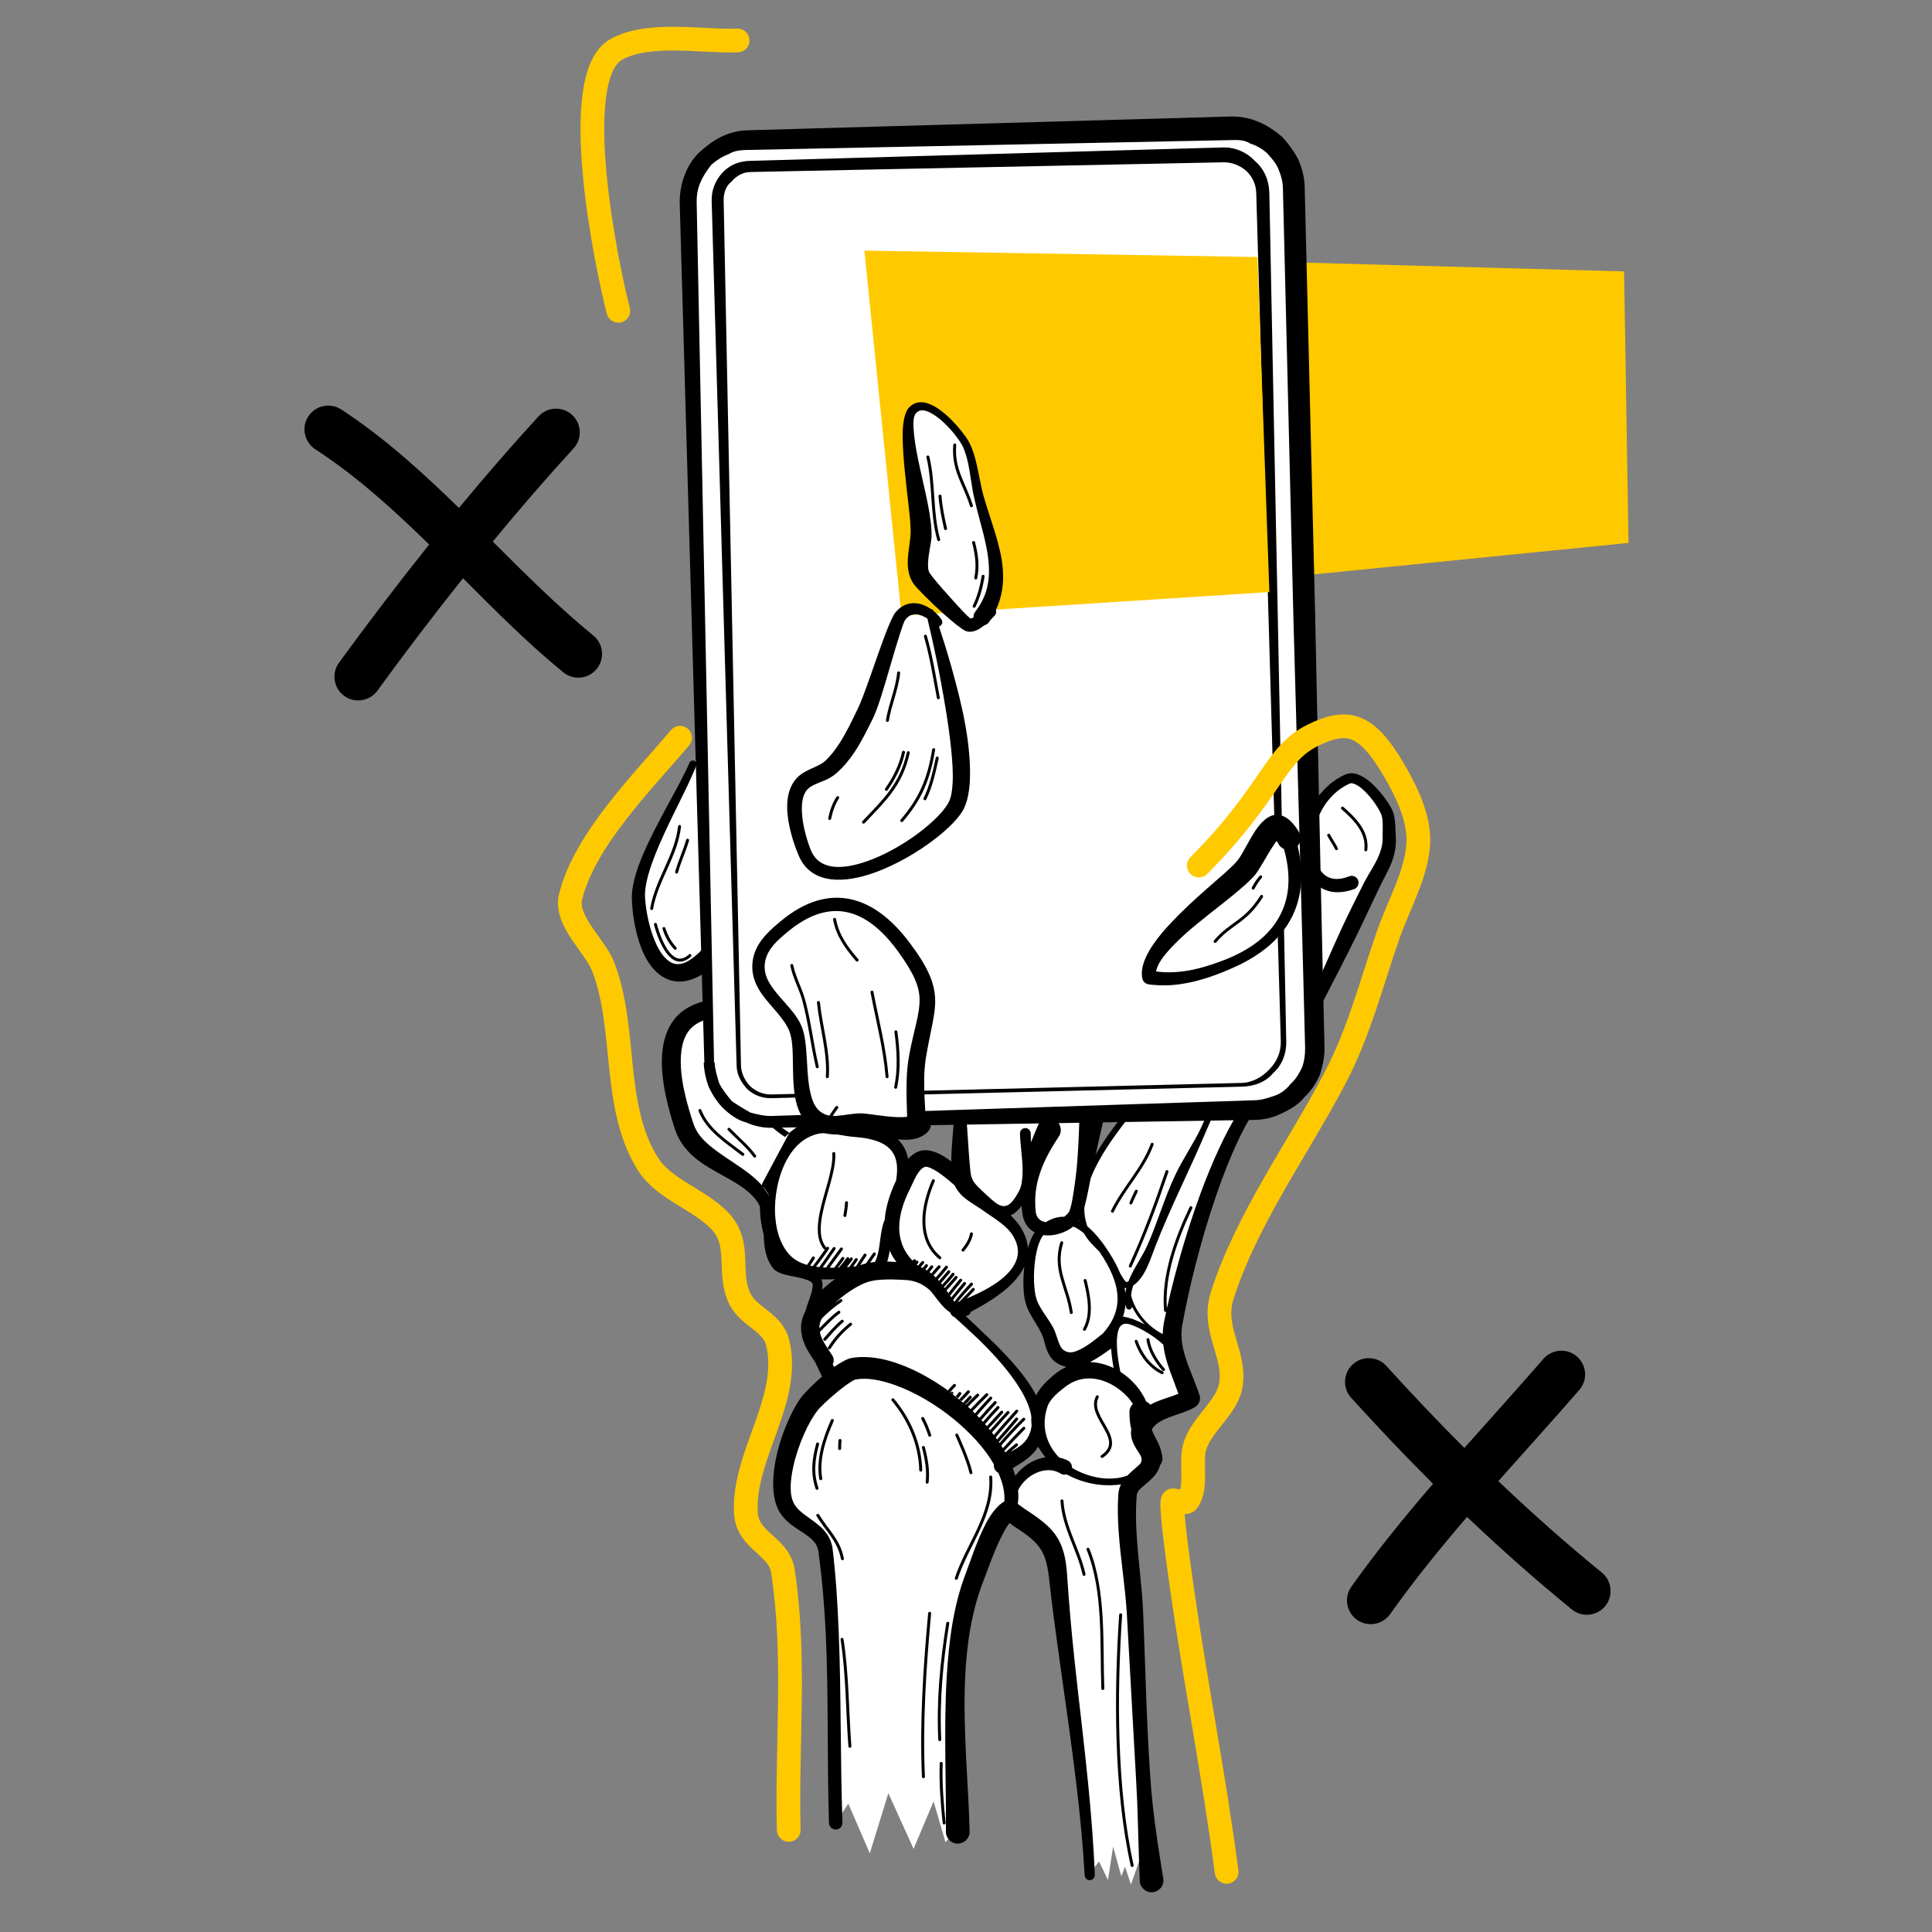<?xml version="1.0" encoding="UTF-8"?>
<svg width="1250px" height="1250px" viewBox="0 0 1250 1250" version="1.1" xmlns="http://www.w3.org/2000/svg" xmlns:xlink="http://www.w3.org/1999/xlink">
    <rect x="0" y="0" width="1250" height="1250" fill="#808080" stroke="none"/>
    <title>illu/ui</title>
    <g id="illu/ui" stroke="none" stroke-width="1" fill="none" fill-rule="evenodd">
        <g id="Group-43" transform="translate(197, 25)">
            <path d="M257.76,457.92 L261.6,584.64 L261.6,668.16 L273.6,688.8 L293.76,699.36 L315.36,700.8 L327.84,705.12 L370.56,705.12 L386.4,722.88 L392.64,732 L403.2,725.76 L425.28,739.2 L425.28,697.92 L511.68,696.96 L508.8,712.32 L511.68,725.76 L530.88,696.96 L610.56,692.64 L590.88,732 L569.76,808.32 L561.6,836.16 L565.44,862.08 L569.76,882.24 L550.56,888.96 L543.36,893.28 L550.56,915.84 L544.8,925.92 L530.88,942.72 L536.64,1020.48 L543.36,1112.16 L543.36,1169.76 L534.72,1194.24 L530.88,1182.72 L528.48,1188.96 L523.2,1169.76 L519.84,1191.36 L514.08,1179.36 L508.8,1186.08 L493.44,1062.72 L483.84,983.04 L470.4,965.28 L456.96,948.96 L444.96,970.08 L426.24,1019.04 L420.96,1065.12 L421.92,1158.72 L414.72,1166.88 L407.04,1140.48 L394.08,1171.2 L377.76,1135.2 L365.76,1174.08 L351.84,1141.92 L344.64,1152.96 L337.44,975.36 L307.68,942.72 L318.24,900.48 L342.24,866.88 L325.44,828.96 L333.12,817.44 L350.4,798.72 L328.32,798.72 L304.32,789.6 L300,757.44 L273.6,732 L246.24,705.12 L238.08,644.16 L259.2,631.2 L257.76,596.16 C253.92,600.96 248,604.48 240,606.72 C232,608.96 225.28,600.32 219.84,580.8 L219.84,580.8 L217.44,540 L236.16,502.08 L257.76,457.92 Z M475.68,906.72 L464.64,915.84 L453.12,922.56 L458.4,935.04 L467.52,927.36 L485.28,920.16 L475.68,906.72 Z M467.04,749.28 L460.32,754.08 L454.08,763.68 L464.64,776.16 L464.64,791.52 L446.4,809.76 L423.36,823.68 L434.88,836.16 L461.76,866.88 L474.24,883.68 L485.28,873.12 L497.28,857.76 L489.12,853.92 L481.92,840.96 L470.4,816.48 L468.96,787.68 L476.64,773.76 L470.4,765.12 L467.04,749.28 Z M679.2,478.56 L682.08,482.88 L695.52,492 L701.76,518.88 L679.2,573.6 L650.88,623.52 L653.76,495.36 L665.28,484.32 L679.2,478.56 Z" id="Combined-Shape" fill="#FFFFFF"></path>
            <path d="M321.231,794.903 C321.327,794.749 321.414,794.596 321.51,794.442" id="Fill-1" fill="#FFC900"></path>
            <path d="M294.688,755.696 C294.372,754.956 293.997,754.227 293.575,753.526 C288.765,745.779 280.5,741.065 272.109,736.361 C265.984,732.924 259.696,729.632 254.32,725.465 C247.706,720.339 242.493,713.964 239.671,705.612 C235.59,693.075 230.147,673.654 231.385,657.113 C232.374,643.808 237.52,632.316 249.463,626.201 C253.092,624.339 257.143,622.803 261.213,622.419 C264.391,622.121 267.578,622.457 270.66,623.744 C273.636,624.953 275.066,628.352 273.856,631.328 C272.637,634.304 269.239,635.734 266.272,634.515 C264.631,633.862 262.912,633.929 261.242,634.265 C259.044,634.707 256.903,635.667 254.925,636.704 C246.938,640.918 244.154,649.001 243.568,657.958 C242.589,672.924 247.802,690.396 251.556,701.705 C253.485,707.734 257.412,712.131 261.991,716.019 C275.056,727.107 293.21,734.384 301.063,749.216 L295.927,741.881 C295.994,741.507 296.061,741.132 296.138,740.768 C298.461,729.142 303.54,718.352 310.912,710.624 C288.842,696.54 278.647,670.995 268.212,647.964 C267.78,647.004 268.202,645.862 269.172,645.43 C270.132,644.988 271.274,645.42 271.716,646.38 C281.872,668.816 291.597,693.843 313.168,707.504 C313.37,707.638 313.533,707.792 313.677,707.974 L296.138,740.768 C300.141,720.713 312.381,703.116 330.429,699.488 C333.232,698.95 336.141,698.892 339.098,699.171 C344.82,699.699 350.733,701.465 356.176,701.984 C373.936,703.606 383.45,709.376 387.924,717.353 C389.191,719.619 390.045,722.105 390.544,724.793 C392.541,722.556 394.912,720.828 397.706,719.811 C402.621,718.083 409.437,719.984 416.244,724.832 C416.973,725.35 417.712,725.907 418.461,726.492 C418.49,716.681 419.988,704.931 420.093,699.363 C419.997,697.107 421.735,695.206 423.981,695.1 C426.228,694.995 428.138,696.732 428.244,698.979 C428.887,704.71 429.453,717.161 430.308,727.088 C430.672,731.292 430.903,734.979 431.748,737.052 C432.41,739.03 433.744,740.768 435.28,742.371 C437.344,744.531 439.6,746.547 441.578,748.39 C446.215,752.624 449.584,755.792 453.175,755.312 C456.448,754.88 459.117,751.568 462.381,745.462 C463.149,743.926 463.687,742.188 464.032,740.326 C464.176,738.771 464.349,737.235 464.56,735.699 C464.628,734.393 464.647,733.059 464.628,731.705 C464.503,723.555 463.015,714.828 462.919,708.358 C462.909,706.438 464.455,704.864 466.384,704.854 C468.304,704.844 469.879,706.4 469.879,708.329 C469.879,710.096 469.956,712.025 470.09,714.07 C471.511,710.192 473.133,706.304 474.938,702.368 C476.992,698.662 481.668,697.318 485.373,699.363 C489.079,701.417 490.423,706.092 488.378,709.808 C483.3,717.497 478.912,725.014 476.138,733.155 C474.736,737.254 473.661,741.43 473.143,745.817 C472.653,750.012 472.663,754.361 473.076,758.892 C473.565,763.184 476.33,765.248 479.661,765.718 C483.837,763.145 487.831,762.128 491.604,762.224 C492.717,761.369 493.706,760.38 494.493,759.286 C496.039,757.088 497.604,747.488 498.957,736.688 C499.428,733.011 499.783,729.219 500.071,725.494 C500.944,713.897 501.175,703.126 501.367,699.094 C501.933,694.889 505.802,691.932 509.997,692.499 C514.202,693.065 517.159,696.934 516.592,701.129 C515.853,704.499 513.943,712.63 511.879,722.019 C517.044,713.014 523.14,704.777 528.237,698.24 C528.88,697.404 530.09,697.26 530.925,697.913 C531.76,698.556 531.914,699.766 531.261,700.601 C523.812,710.172 514.096,723.449 508.653,737.398 C507.712,742.169 506.829,746.768 505.936,750.723 C505.466,752.806 504.996,754.736 504.525,756.444 C504.487,760.572 505.101,764.633 506.58,768.531 C512.301,773.264 517.178,779.936 520.951,785.936 C523.754,790.323 526.01,794.576 527.7,798.713 C528.391,799.952 529.072,801.123 529.744,802.121 C530.244,802.88 530.714,803.532 531.175,804.022 C531.357,804.214 531.616,804.425 531.76,804.531 C532.221,804.416 532.672,804.252 533.104,804.051 C533.68,802.524 534.352,801.008 535.092,799.51 C538.192,793.212 542.397,787.203 545.056,781.308 C551.93,766.121 556.279,750.156 563.479,735.036 C568.48,724.524 575.277,714.828 580.269,704.288 C580.644,703.395 581.018,702.502 581.392,701.609 C581.469,701.398 581.584,701.225 581.728,701.062 C582.429,699.43 583.072,697.779 583.658,696.089 C584.004,695.091 585.098,694.563 586.096,694.908 C587.104,695.254 587.632,696.348 587.287,697.356 C586.308,700.16 585.165,702.886 583.898,705.564 C573.06,731.427 560.263,756.051 550.173,782.259 C548.416,786.819 546.036,794.307 542.416,800.019 C540.66,802.784 538.596,805.136 536.234,806.672 C535.504,808.784 534.996,810.924 534.813,813.123 C537.482,823.74 545.556,833.254 555.309,838.131 C555.367,835.472 555.645,832.755 556.202,829.961 C556.605,827.955 557.037,825.891 557.498,823.769 C557.402,823.808 557.316,823.836 557.21,823.846 C556.682,823.894 556.212,823.5 556.164,822.972 C554.09,800.777 563.143,775.913 572.666,755.964 C572.887,755.484 573.463,755.283 573.943,755.513 C574.423,755.744 574.624,756.31 574.394,756.79 C565.197,776.076 556.375,800.019 557.978,821.571 L556.202,829.961 C560.916,806.585 569.335,775.241 580,746.451 C587.383,726.531 595.85,707.84 604.768,693.776 C605.968,691.817 608.532,691.203 610.49,692.403 C612.439,693.603 613.053,696.166 611.853,698.124 C603.616,711.987 596.052,730.342 589.408,749.801 C579.693,778.294 572.061,809.177 567.962,832.198 C566.954,837.728 567.396,842.854 568.519,847.827 C570.42,856.227 574.231,864.224 577.341,872.796 C577.476,873.161 578.695,876.291 579.079,877.577 C580.452,882.195 576.986,884.873 576.42,885.219 C569.469,889.5 560.167,890.71 553.082,895.059 C551.172,896.23 549.472,897.699 548.205,899.772 C549.703,905.052 553.303,907.961 554.858,916.553 C555.098,917.792 555.252,918.886 554.992,919.913 C554.733,920.95 554.397,922.016 553.543,922.985 C552.976,925.337 551.853,927.459 550.298,929.408 C548.397,931.779 545.776,933.9 543.223,936.109 C541.082,937.962 538.692,939.7 538.442,942.685 C537.828,949.943 537.866,957.393 538.24,964.929 C539.143,982.861 541.917,1001.226 542.618,1018.573 C544.087,1053.21 544.74,1087.799 547.063,1122.311 C547.524,1129.204 548.071,1136.087 548.82,1142.961 C550.567,1158.983 553.12,1174.842 555.722,1190.797 C556.164,1195.012 553.111,1198.794 548.896,1199.246 C544.682,1199.697 540.89,1196.634 540.448,1192.42 C540.055,1183.684 539.834,1175.005 539.556,1166.279 C539.277,1157.572 539.114,1148.893 538.749,1140.205 C538.221,1128.071 537.434,1115.946 536.781,1103.821 C535.245,1075.597 533.68,1047.373 532.058,1019.101 C531.05,1001.783 527.959,983.495 526.74,965.61 C526.192,957.546 526.02,949.569 526.548,941.773 C526.701,939.431 527.325,937.338 528.256,935.418 L528.199,935.428 C527.277,935.553 526.356,935.668 525.424,935.754 C524.196,935.86 522.957,935.927 521.719,935.956 C517.975,936.033 514.212,935.735 510.516,935.073 C506.743,934.39 503.028,933.344 499.456,931.923 C497.287,931.059 495.175,930.06 493.12,928.937 L493.111,928.928 C491.872,929.292 490.5,929.168 489.3,928.467 C483.012,924.406 474.832,926.182 468.804,930.732 C465.799,932.998 463.284,935.937 461.709,939.249 C461.978,942.234 461.93,945.172 461.527,948.033 C463.197,949.213 465.357,950.836 465.684,951.047 C475.428,957.431 481.888,962.221 486.112,968.337 C490.528,974.721 492.746,982.468 493.476,994.823 C494.656,1012.813 496.26,1030.794 498.17,1048.746 C501.04,1075.78 504.458,1102.765 507.098,1129.789 C508.999,1149.191 510.583,1168.593 511.332,1188.033 C511.418,1189.847 510.016,1191.383 508.212,1191.469 C506.397,1191.556 504.861,1190.154 504.775,1188.34 C503.68,1169.063 501.837,1149.825 499.552,1130.605 C496.346,1103.687 492.41,1076.807 488.656,1049.917 C486.141,1031.898 483.645,1013.908 481.706,995.85 C480.64,986.519 478.884,980.721 475.399,975.969 C471.799,971.063 466.442,967.3 458.464,962.077 C458.282,961.953 457.274,961.223 456.18,960.407 C454.068,962.913 452.138,966.695 450.18,970.727 C445.466,980.423 441.588,991.972 439.264,997.837 C431.834,1016.73 428.416,1038.445 427.418,1060.9 C425.93,1094.692 429.636,1129.991 430.356,1160.097 C430.375,1164.34 426.957,1167.805 422.724,1167.825 C418.48,1167.853 415.015,1164.436 414.996,1160.202 C415.312,1129.885 413.527,1094.289 415.495,1060.295 C416.877,1036.497 419.978,1013.437 427.716,993.345 C430.413,986.269 435.204,971.313 440.973,960.484 C444.544,953.783 448.759,948.637 452.82,946.42 C453.252,940.429 451.716,934.14 448.855,927.843 C448.039,927.44 447.328,926.816 446.81,925.99 C446.109,924.886 445.879,923.619 446.061,922.419 C440.09,911.993 430.711,901.856 419.968,893.081 C408.372,883.616 395.095,875.868 382.528,871.299 C372.967,867.814 363.876,866.144 356.388,867.564 C355.716,867.689 354.871,868.256 353.815,868.899 C350.983,870.617 347.604,873.209 344.301,875.945 C339.031,880.323 333.952,885.056 331.984,887.561 C326.109,894.953 319.293,909.833 316.25,923.926 C314.244,933.219 313.552,942.167 316.816,947.985 C318.65,951.239 321.559,953.543 324.573,955.732 C328.5,958.593 332.599,961.261 335.728,964.679 C338.839,968.077 341.152,972.119 341.748,977.524 C343.84,995.063 344.916,1012.823 345.645,1030.679 C347.325,1071.844 346.624,1113.546 348.074,1154.212 C348.16,1156.612 346.279,1158.628 343.869,1158.714 C341.469,1158.791 339.453,1156.909 339.367,1154.509 C338.013,1113.873 339.204,1072.18 337.216,1031.053 C336.372,1013.447 334.845,995.965 332.493,978.705 C332.032,975.575 330.554,973.3 328.672,971.389 C325.869,968.548 322.192,966.474 318.708,964.141 C314.34,961.223 310.269,957.959 307.504,953.476 C302.839,945.921 302.292,934.073 304.471,921.622 C307.332,905.312 314.772,888.032 321.213,879.305 C323.402,876.387 328.922,870.771 334.864,865.625 C333.405,862.544 331.85,859.433 330.381,856.275 C327.952,852.608 325.514,849.113 323.815,845.292 C322.25,841.76 321.271,837.977 321.29,833.657 C321.3,830.211 322.375,826.544 324.266,822.896 C325.216,819.209 326.772,815.552 327.847,811.904 C328.384,810.108 328.768,808.313 328.836,806.528 C328.893,804.636 327.117,803.868 325.13,803.091 C320.887,801.449 315.06,800.806 310.672,799.625 C307.168,798.684 304.471,797.254 303.098,795.468 C300.938,792.684 299.584,789.641 298.692,786.454 C297.549,782.393 297.252,778.054 297.088,773.686 L297.079,773.676 C296.887,772.956 296.695,772.227 296.522,771.507 C296.032,769.433 295.639,767.331 295.351,765.219 C294.919,762.07 294.708,758.902 294.688,755.724 L294.688,755.696 Z M527.104,1019.716 C523.687,1070.183 523.562,1133.034 534.583,1182.167 C534.698,1182.685 535.216,1183.012 535.725,1182.897 C536.244,1182.781 536.57,1182.263 536.455,1181.754 C525.472,1132.785 525.616,1070.145 529.015,1019.841 C529.053,1019.313 528.66,1018.852 528.132,1018.823 C527.594,1018.785 527.143,1019.188 527.104,1019.716 Z M410.992,1115.869 C410.56,1128.868 411.578,1141.645 412.893,1154.557 C412.951,1155.085 413.421,1155.469 413.949,1155.412 C414.477,1155.364 414.861,1154.893 414.804,1154.365 C413.498,1141.54 412.48,1128.849 412.912,1115.937 C412.922,1115.409 412.509,1114.957 411.981,1114.938 C411.453,1114.929 411.012,1115.341 410.992,1115.869 Z M403.514,1018.727 C400.317,1053.901 397.956,1089.249 399.492,1124.577 C399.511,1125.105 399.962,1125.517 400.49,1125.489 C401.018,1125.469 401.431,1125.018 401.412,1124.49 C399.876,1089.258 402.237,1053.988 405.424,1018.9 C405.472,1018.372 405.079,1017.911 404.551,1017.863 C404.023,1017.815 403.562,1018.199 403.514,1018.727 Z M346.855,1035.805 C350.397,1058.663 350.196,1081.876 351.914,1104.906 C351.952,1105.434 352.413,1105.837 352.941,1105.789 C353.469,1105.751 353.863,1105.29 353.824,1104.762 C352.106,1081.684 352.298,1058.423 348.746,1035.508 C348.669,1034.989 348.18,1034.625 347.652,1034.711 C347.124,1034.788 346.768,1035.277 346.855,1035.805 Z M415.255,1025.082 C411.242,1050.177 408.842,1075.185 410.071,1100.625 C410.09,1101.153 410.541,1101.556 411.069,1101.527 C411.607,1101.508 412.01,1101.057 411.991,1100.529 C410.762,1075.223 413.162,1050.349 417.156,1025.389 C417.232,1024.861 416.877,1024.372 416.359,1024.285 C415.831,1024.209 415.341,1024.564 415.255,1025.082 Z M506.042,977.716 C517.044,1004.73 514.471,1038.964 515.565,1067.505 C515.584,1068.033 516.036,1068.445 516.564,1068.427 C517.092,1068.407 517.504,1067.965 517.485,1067.428 C516.381,1038.676 518.896,1004.212 507.818,976.986 C507.626,976.497 507.06,976.266 506.57,976.458 C506.08,976.66 505.85,977.226 506.042,977.716 Z M443.018,930.675 C443.853,942.714 440.167,953.418 435.367,963.844 C430.5,974.442 424.49,984.753 420.794,995.841 C420.631,996.349 420.9,996.887 421.399,997.06 C421.908,997.223 422.445,996.954 422.618,996.455 C426.295,985.425 432.276,975.181 437.114,964.641 C442.039,953.927 445.792,942.916 444.938,930.54 C444.9,930.012 444.439,929.609 443.911,929.648 C443.383,929.686 442.98,930.147 443.018,930.675 Z M489.136,946.141 C489.693,954.849 492.352,962.682 495.357,970.439 C498.304,978.052 501.588,985.588 503.44,993.834 C503.556,994.343 504.074,994.669 504.592,994.554 C505.101,994.439 505.428,993.93 505.312,993.412 C503.44,985.069 500.128,977.447 497.143,969.738 C494.215,962.173 491.594,954.522 491.056,946.017 C491.018,945.489 490.567,945.085 490.039,945.114 C489.501,945.153 489.108,945.613 489.136,946.141 Z M331.293,955.905 C334.308,960.868 337.735,964.9 340.692,969.191 C343.562,973.377 345.991,977.812 347.104,983.687 C347.2,984.205 347.709,984.541 348.228,984.445 C348.746,984.349 349.092,983.85 348.986,983.322 C347.824,977.159 345.29,972.493 342.276,968.106 C339.338,963.834 335.93,959.841 332.935,954.906 C332.656,954.455 332.071,954.311 331.61,954.589 C331.159,954.868 331.015,955.453 331.293,955.905 Z M331.063,908.998 C328.336,919.241 327.271,927.948 330.679,938.25 C330.842,938.749 331.389,939.028 331.888,938.855 C332.388,938.692 332.666,938.145 332.493,937.645 C329.22,927.737 330.295,919.356 332.916,909.497 C333.06,908.988 332.752,908.46 332.244,908.326 C331.725,908.182 331.197,908.489 331.063,908.998 Z M399.52,911.744 C401.402,918.924 402.775,926.393 401.93,933.833 C401.863,934.361 402.247,934.842 402.775,934.9 C403.293,934.957 403.773,934.583 403.831,934.054 C404.714,926.374 403.312,918.665 401.373,911.254 C401.239,910.745 400.72,910.438 400.202,910.572 C399.693,910.707 399.386,911.225 399.52,911.744 Z M340.653,893.638 C335.479,905.244 330.871,919.011 333.079,931.875 C333.175,932.393 333.674,932.748 334.192,932.652 C334.711,932.566 335.066,932.067 334.98,931.548 C332.82,919.059 337.389,905.696 342.41,894.425 C342.621,893.936 342.41,893.369 341.92,893.158 C341.44,892.937 340.874,893.158 340.653,893.638 Z M534.928,899.686 C534.122,896.729 533.728,892.995 533.748,887.878 C533.959,886.073 534.784,884.499 535.975,883.318 C532.874,878.384 527.892,873.872 522.122,870.742 C513.012,865.817 501.559,864.56 491.546,872.806 C488.887,874.851 486.007,877.164 483.76,879.9 C482.474,881.465 481.332,883.136 480.708,885.027 C476.292,898.188 480.266,909.728 488.234,918.003 C490.269,918.425 492.256,919.126 494.176,920.124 C495.818,921.084 496.682,922.86 496.557,924.636 C497.728,925.366 498.948,926.028 500.186,926.643 C508.173,930.588 517.408,932.508 526,931.289 C528.199,930.982 530.34,930.444 532.394,929.705 C534.045,927.987 535.898,926.393 537.674,924.828 C539.412,923.292 541.341,922.035 541.6,919.952 C541.888,917.657 540.439,915.968 539.335,914.201 C537.732,911.657 536.167,909.123 535.38,906.416 C534.765,904.304 534.516,902.086 534.928,899.686 Z M474.708,910.966 C474.583,911.177 474.458,911.388 474.324,911.59 C472.768,914.057 470.772,916.14 468.544,918.012 C465.415,920.643 461.757,922.774 458.244,924.896 L458.263,924.934 C458.57,925.74 458.868,926.566 459.136,927.382 C459.405,928.169 459.655,928.966 459.885,929.763 L459.895,929.792 C461.191,928.121 462.65,926.566 464.253,925.155 C468.602,921.315 473.92,918.713 479.402,917.84 L479.383,917.82 C478.48,916.745 477.626,915.622 476.839,914.46 C476.33,913.721 475.86,912.972 475.399,912.204 C475.168,911.811 474.948,911.408 474.736,911.014 L474.708,910.966 Z M421.159,903.852 C421.159,903.852 428.388,919.51 430.269,928.054 C430.384,928.572 430.893,928.899 431.412,928.784 C431.93,928.668 432.256,928.16 432.141,927.641 C430.231,918.963 422.896,903.046 422.896,903.046 C422.676,902.566 422.109,902.355 421.629,902.576 C421.14,902.806 420.938,903.372 421.159,903.852 Z M379.936,881.244 C390.535,893.888 397.322,909.584 397.754,926.201 C397.764,926.729 398.205,927.152 398.733,927.132 C399.261,927.123 399.684,926.681 399.674,926.153 C399.232,909.094 392.282,892.985 381.415,880.016 C381.069,879.612 380.464,879.555 380.061,879.9 C379.658,880.236 379.6,880.841 379.936,881.244 Z M512.1,878.288 C510.256,881.878 510.612,885.516 511.965,889.145 C513.242,892.563 515.402,895.961 517.274,899.302 C519.357,903.036 521.114,906.656 520.442,910.112 C520.01,912.358 518.512,914.48 515.498,916.534 C515.056,916.832 514.941,917.427 515.239,917.868 C515.536,918.31 516.132,918.425 516.573,918.128 C520.144,915.699 521.815,913.126 522.324,910.486 C523.072,906.617 521.277,902.537 518.944,898.361 C517.13,895.116 515.008,891.804 513.77,888.473 C512.608,885.363 512.234,882.243 513.808,879.161 C514.058,878.691 513.866,878.115 513.396,877.875 C512.925,877.635 512.349,877.817 512.1,878.288 Z M404.887,810.022 C404.378,809.571 403.869,809.129 403.351,808.707 C399.223,805.366 394.327,803.216 387.578,803.1 C383.008,802.841 377.853,802.64 372.871,802.985 C369.847,803.206 366.89,803.619 364.231,804.502 C358.922,806.24 351.098,811.02 344.503,816.838 C343.965,817.318 343.437,817.798 342.919,818.278 C344.119,817.356 345.328,816.473 346.557,815.648 C346.999,815.35 347.594,815.465 347.892,815.907 C348.189,816.339 348.074,816.944 347.632,817.241 C343.101,820.304 338.743,824.048 334.807,827.955 C333.77,829.884 333.156,831.824 333.136,833.734 C333.136,833.955 333.136,834.176 333.146,834.396 C336.957,830.499 340.836,826.438 345.175,823.251 C345.607,822.934 346.202,823.03 346.519,823.452 C346.836,823.884 346.74,824.489 346.308,824.796 C341.632,828.224 337.514,832.707 333.424,836.844 C333.684,838.15 334.096,839.379 334.605,840.56 C336.333,844.534 339.04,848.096 341.498,852.012 C342.631,853.808 342.669,855.987 341.776,857.753 C342.103,858.3 342.429,858.838 342.756,859.385 C347.229,856.246 351.338,854.096 353.853,853.625 C361.428,852.291 370.279,853.049 379.61,855.814 C395.546,860.528 413.095,870.848 427.812,883.856 L416.253,874.601 C417.424,873.267 418.605,871.932 419.863,870.656 C420.237,870.281 420.842,870.272 421.216,870.646 C421.6,871.02 421.6,871.625 421.226,872.009 C420.036,873.219 418.912,874.476 417.799,875.744 L417.885,875.801 C417.914,875.83 417.952,875.849 417.981,875.878 L418.01,875.897 C418.048,875.849 418.087,875.801 418.125,875.763 C418.48,875.369 419.095,875.331 419.488,875.686 C419.882,876.041 419.911,876.656 419.556,877.049 L419.546,877.059 C420.151,877.52 420.756,877.99 421.351,878.46 C422.013,877.683 422.647,876.876 423.232,876.051 C423.54,875.619 424.144,875.513 424.576,875.82 C425.008,876.118 425.114,876.723 424.807,877.155 C424.192,878.019 423.53,878.844 422.848,879.66 L422.887,879.689 C423.127,879.881 423.357,880.073 423.597,880.275 L423.636,880.304 C425.402,878.508 427.149,876.704 428.82,874.822 C429.175,874.428 429.78,874.39 430.173,874.745 C430.576,875.091 430.605,875.705 430.26,876.099 C428.599,877.961 426.861,879.747 425.114,881.532 C425.479,881.84 425.834,882.137 426.189,882.444 C427.504,881.091 428.81,879.737 430.077,878.336 C430.432,877.942 431.037,877.913 431.431,878.268 C431.824,878.624 431.853,879.228 431.498,879.622 C430.25,881.014 428.954,882.368 427.639,883.712 L427.725,883.779 C427.773,883.827 427.831,883.875 427.879,883.923 C430.202,881.571 432.506,879.2 434.906,876.924 C435.29,876.56 435.895,876.579 436.26,876.963 C436.624,877.347 436.615,877.952 436.231,878.316 C433.869,880.553 431.594,882.886 429.309,885.2 L429.328,885.219 C429.856,885.699 430.384,886.188 430.903,886.668 L430.922,886.688 C434.157,883.318 437.421,879.968 440.791,876.684 C441.165,876.31 441.77,876.32 442.144,876.704 C442.509,877.078 442.509,877.692 442.125,878.057 C438.775,881.331 435.53,884.652 432.314,888.012 C432.813,888.492 433.312,888.982 433.802,889.472 C436.855,885.862 440.08,882.396 443.287,878.921 C443.642,878.537 444.247,878.508 444.64,878.864 C445.034,879.228 445.053,879.833 444.698,880.227 C441.472,883.721 438.228,887.206 435.156,890.835 L435.194,890.864 C435.664,891.344 436.125,891.833 436.596,892.313 L436.644,892.371 C439.735,888.78 442.951,885.257 446.167,881.801 C446.532,881.417 447.136,881.398 447.52,881.753 C447.914,882.118 447.933,882.723 447.568,883.107 C444.324,886.601 441.088,890.153 437.968,893.782 C438.324,894.166 438.669,894.55 439.015,894.934 C441.952,891.536 444.938,888.156 448.039,884.94 C448.404,884.566 449.008,884.556 449.392,884.921 C449.776,885.286 449.786,885.891 449.421,886.275 C446.292,889.529 443.268,892.947 440.311,896.384 L440.33,896.412 C440.714,896.844 441.079,897.276 441.453,897.708 L441.472,897.737 C444.506,894.54 447.482,891.276 450.439,888.022 C450.794,887.628 451.399,887.6 451.792,887.955 C452.186,888.31 452.215,888.915 451.86,889.308 C448.845,892.63 445.812,895.961 442.711,899.216 C442.999,899.561 443.287,899.916 443.575,900.272 C447.232,896.259 450.775,892.112 454.519,888.195 C454.884,887.811 455.488,887.801 455.872,888.166 C456.256,888.531 456.266,889.145 455.901,889.52 C452.1,893.504 448.509,897.728 444.775,901.788 L444.832,901.856 C445.226,902.374 445.62,902.883 446.013,903.401 L446.042,903.44 C450.602,897.968 455.344,892.659 460.135,887.379 C460.49,886.985 461.095,886.956 461.488,887.312 C461.882,887.667 461.911,888.272 461.556,888.665 C456.679,894.041 451.85,899.456 447.213,905.024 C447.52,905.456 447.828,905.888 448.135,906.32 C452.176,901.75 456.112,897.18 460.02,892.467 C460.356,892.054 460.97,891.996 461.373,892.332 C461.776,892.678 461.834,893.283 461.498,893.686 C457.476,898.544 453.424,903.248 449.258,907.942 C449.412,908.172 449.556,908.393 449.709,908.624 C454.48,903.065 459.52,897.612 464.714,892.534 C465.098,892.16 465.703,892.169 466.068,892.553 C466.442,892.928 466.432,893.532 466.058,893.907 C460.768,899.081 455.652,904.64 450.794,910.304 L450.832,910.352 C451.159,910.87 451.485,911.398 451.812,911.926 L451.84,911.984 C456.026,907.347 460.336,902.796 464.752,898.4 C465.127,898.025 465.732,898.025 466.106,898.4 C466.48,898.784 466.48,899.388 466.106,899.763 C461.575,904.265 457.149,908.95 452.868,913.712 L452.877,913.731 C453.06,914.038 453.232,914.355 453.405,914.662 L453.424,914.7 C455.661,912.828 457.812,910.851 460.096,909.046 C460.509,908.71 461.114,908.787 461.44,909.2 C461.776,909.612 461.7,910.217 461.287,910.544 C459.741,911.772 458.253,913.068 456.756,914.364 C458.205,913.587 459.626,912.78 460.999,911.897 C463.264,910.428 465.386,908.796 466.951,906.617 C469.015,903.728 470.119,900.617 470.455,897.363 L470.445,897.363 C470.34,896.374 470.263,895.376 470.234,894.377 C470.196,893.36 470.205,892.332 470.244,891.305 L470.244,891.267 C469.37,885.66 466.73,879.785 463.236,873.968 C456.429,862.649 446.282,851.523 437.248,842.662 C432.362,837.872 427.744,833.801 424.269,830.547 C423.021,829.481 421.831,828.377 420.698,827.235 C419.508,826.803 418.49,825.9 417.952,824.652 C417.876,824.489 417.818,824.326 417.77,824.153 L417.53,824.009 C412.596,820.86 408.928,814.697 404.887,810.022 Z M345.52,906.896 C345.367,908.672 345.271,910.428 345.3,912.214 C345.309,912.742 345.751,913.164 346.279,913.155 C346.807,913.145 347.229,912.713 347.22,912.176 C347.191,910.457 347.287,908.768 347.44,907.059 C347.479,906.531 347.085,906.06 346.557,906.012 C346.029,905.974 345.568,906.368 345.52,906.896 Z M399.127,893.158 C400.941,896.614 402.429,900.176 403.629,903.891 C403.792,904.39 404.33,904.668 404.839,904.505 C405.338,904.342 405.616,903.804 405.453,903.296 C404.215,899.484 402.698,895.817 400.836,892.265 C400.586,891.795 400,891.612 399.54,891.862 C399.069,892.102 398.887,892.688 399.127,893.158 Z M533.767,831.776 C531.933,831.286 530.474,831.334 529.332,831.92 C527.172,833.033 526.288,835.808 525.856,839.187 C524.964,846.195 526.49,855.747 527.844,862.515 C535.495,867.382 541.466,874.496 544.567,881.792 C545.623,882.272 546.535,882.982 547.264,883.856 C552.794,880.697 559.533,879.248 565.418,876.732 C562.25,867.728 558.429,859.28 556.548,850.448 C556.164,848.624 555.856,846.79 555.636,844.937 C554.685,844.064 553.677,843.2 552.631,842.364 C546.784,837.699 539.776,833.724 533.767,831.776 Z M465.722,794.451 C464.608,796.86 463.14,799.164 461.402,801.382 C453.962,810.848 441.175,818.518 431.047,823.75 C430.845,824.988 429.876,826.006 428.58,826.227 C428.292,826.284 427.994,826.332 427.716,826.371 C427.792,826.457 427.879,826.553 427.965,826.64 C431.93,830.393 437.248,835.366 443.047,840.953 C454.096,851.6 466.567,864.675 473.344,877.76 C474.055,876.368 474.9,875.033 475.84,873.756 C478.394,870.252 481.735,867.219 484.864,864.55 C487.504,862.38 490.231,860.662 492.986,859.366 C492.333,859.251 491.68,859.088 491.037,858.876 C487.332,857.676 484.826,855.785 483.031,853.414 C481.418,851.292 480.343,848.806 479.527,846.108 C478.663,843.296 478.087,840.224 476.714,837.43 C474.506,832.966 471.492,828.896 469.216,824.47 C468.112,822.339 467.152,820.131 466.5,817.788 C465.04,812.624 464.685,803.513 465.722,794.451 Z M537.175,843.123 C540.247,851.868 546.016,859.808 554.474,864.003 C554.944,864.243 555.52,864.051 555.76,863.571 C555.991,863.1 555.799,862.524 555.328,862.284 C547.322,858.31 541.898,850.764 538.989,842.489 C538.807,841.99 538.26,841.721 537.76,841.904 C537.261,842.076 537.002,842.624 537.175,843.123 Z M544.797,841.856 C545.738,849.017 550.356,856.457 555.088,861.766 C555.434,862.16 556.048,862.198 556.442,861.843 C556.836,861.497 556.874,860.883 556.519,860.489 C552.026,855.449 547.6,848.403 546.698,841.606 C546.631,841.078 546.151,840.704 545.623,840.771 C545.095,840.848 544.73,841.328 544.797,841.856 Z M521.892,847.51 C518.234,850.112 513.348,853.692 508.25,856.246 C513.568,856.428 518.752,857.82 523.495,860.105 C522.804,856.217 522.16,851.782 521.892,847.51 Z M497.431,768.588 C491.997,772.832 484.432,775.04 478.068,774.099 C475.466,777.305 473.901,782.787 472.951,788.739 C471.367,798.617 471.78,809.907 473.652,815.609 C474.247,817.424 475.092,819.123 476.032,820.764 C478.528,825.132 481.744,829.116 484.173,833.532 C486.516,837.756 487.188,842.662 489.348,846.435 C490.221,847.971 491.546,849.132 493.773,849.747 C496.404,850.467 499.264,849.363 502.106,847.952 C507.52,845.273 512.676,840.8 516.256,838.016 L516.458,837.881 C522.266,831.401 525.376,824.787 525.952,817.76 C526.701,808.716 523.332,799.136 516.765,788.566 C515.997,787.347 515.181,786.089 514.317,784.822 C510.66,781.184 506.839,777.632 504.4,773.072 C502.231,771.171 499.898,769.606 497.431,768.588 Z M340.413,847.577 C344.1,841.654 348.583,836.892 353.968,832.457 C354.372,832.121 354.429,831.516 354.093,831.113 C353.757,830.7 353.152,830.643 352.749,830.979 C347.2,835.539 342.583,840.464 338.781,846.569 C338.503,847.011 338.637,847.606 339.088,847.884 C339.54,848.163 340.125,848.028 340.413,847.577 Z M337.351,842.192 C340.903,838.16 344.407,833.974 348.573,830.537 C348.986,830.201 349.044,829.596 348.708,829.184 C348.372,828.78 347.757,828.723 347.354,829.059 C343.111,832.553 339.53,836.816 335.911,840.924 C335.565,841.328 335.604,841.932 335.997,842.288 C336.4,842.633 337.005,842.595 337.351,842.192 Z M504.141,803.715 C506.551,813.516 508.999,825.267 503.796,834.608 C503.536,835.068 503.709,835.654 504.17,835.913 C504.631,836.172 505.216,836.009 505.476,835.539 C510.909,825.776 508.528,813.497 506.013,803.254 C505.879,802.745 505.36,802.428 504.852,802.553 C504.333,802.678 504.016,803.196 504.141,803.715 Z M531.213,818.988 C530.983,821.657 530.436,824.297 529.572,826.899 C529.725,826.889 529.888,826.889 530.042,826.918 C531.492,827.148 533.056,827.532 534.679,828.051 C535.188,828.176 535.716,828.339 536.253,828.531 C536.407,828.588 536.541,828.656 536.666,828.742 C538.884,829.568 541.188,830.614 543.511,831.833 C540.18,828.464 537.396,824.537 535.389,820.304 C535.418,821.196 534.832,822.022 533.93,822.243 C532.903,822.502 531.856,821.878 531.607,820.851 C531.453,820.227 531.319,819.603 531.213,818.988 Z M489.012,778.774 C486.276,787.712 487.226,794.979 489.175,802.16 C491.076,809.129 493.956,816.012 495.165,824.345 C495.242,824.873 495.732,825.238 496.25,825.161 C496.778,825.084 497.143,824.595 497.066,824.076 C495.837,815.657 492.948,808.697 491.028,801.651 C489.165,794.806 488.234,787.865 490.845,779.34 C490.999,778.832 490.711,778.294 490.202,778.14 C489.703,777.987 489.165,778.275 489.012,778.774 Z M420.66,741.948 C418.442,739.98 416.157,738.051 413.872,736.284 C410.829,733.932 407.844,731.897 405.079,730.726 C403.668,730.131 402.429,729.622 401.344,730.006 C399.655,730.601 398.426,731.955 397.341,733.462 C394.941,736.822 393.328,741.065 391.735,744.262 C387.722,752.23 384.813,760.755 384.784,769.068 C384.765,776.672 387.146,784.083 393.376,790.601 C393.568,790.4 393.76,790.208 393.952,790.006 C394.317,789.622 394.922,789.603 395.306,789.968 C395.584,790.236 395.671,790.64 395.546,790.985 L395.594,790.928 C395.949,790.534 396.564,790.505 396.957,790.86 C397.351,791.216 397.38,791.82 397.024,792.214 C396.736,792.531 396.448,792.857 396.16,793.174 C396.429,793.395 396.708,793.616 396.996,793.836 C397.773,792.982 398.522,792.118 399.252,791.225 C399.588,790.812 400.192,790.755 400.596,791.091 C401.008,791.427 401.076,792.032 400.74,792.444 C400.077,793.241 399.405,794.028 398.704,794.806 C399.127,794.988 399.549,795.19 399.952,795.392 C400.538,794.7 401.124,794 401.68,793.28 C401.997,792.857 402.602,792.78 403.024,793.097 C403.437,793.424 403.524,794.028 403.197,794.441 C402.708,795.084 402.199,795.699 401.69,796.313 C402.055,796.524 402.41,796.745 402.765,796.966 C403.552,796.006 404.34,795.056 405.088,794.067 C405.415,793.644 406.01,793.558 406.432,793.875 C406.855,794.201 406.941,794.806 406.624,795.228 C405.895,796.188 405.127,797.12 404.368,798.041 C404.541,798.176 404.724,798.31 404.906,798.444 C405.117,798.608 405.328,798.771 405.54,798.934 C406.96,797.264 408.41,795.603 409.879,793.952 C410.234,793.558 410.839,793.529 411.232,793.875 C411.626,794.23 411.664,794.835 411.309,795.238 C409.85,796.86 408.42,798.512 407.008,800.172 C407.508,800.614 407.988,801.065 408.458,801.526 C410.541,799.116 412.624,796.707 414.64,794.23 C414.976,793.817 415.581,793.76 415.984,794.096 C416.397,794.432 416.455,795.036 416.128,795.449 C414.064,797.974 411.933,800.451 409.792,802.908 C410.052,803.187 410.301,803.465 410.551,803.744 C412.432,801.593 414.314,799.433 416.128,797.225 C416.464,796.812 417.069,796.755 417.482,797.091 C417.885,797.427 417.952,798.032 417.616,798.435 C415.725,800.739 413.767,802.976 411.818,805.222 C412.068,805.529 412.317,805.836 412.557,806.144 C414.784,803.82 416.896,801.382 418.874,798.848 C419.2,798.435 419.805,798.358 420.228,798.684 C420.64,799.011 420.717,799.616 420.391,800.028 C418.308,802.688 416.09,805.251 413.748,807.68 C413.911,807.9 414.074,808.121 414.237,808.342 C416.522,805.904 418.711,803.388 420.88,800.844 C421.226,800.441 421.831,800.393 422.234,800.739 C422.637,801.084 422.685,801.689 422.34,802.092 C420.064,804.752 417.78,807.382 415.389,809.926 C415.792,810.492 416.196,811.068 416.599,811.644 C418.98,808.62 421.312,805.577 423.837,802.668 C424.183,802.275 424.797,802.227 425.191,802.572 C425.594,802.928 425.632,803.532 425.287,803.926 C422.656,806.96 420.228,810.147 417.751,813.296 C418,813.66 418.25,814.025 418.5,814.39 C421.024,811.126 423.751,808.035 426.333,804.8 C426.66,804.387 427.264,804.32 427.677,804.646 C428.1,804.982 428.167,805.587 427.831,806 C425.133,809.388 422.263,812.604 419.652,816.051 C419.92,816.435 420.189,816.828 420.468,817.212 C423.616,812.96 427.274,809.062 430.836,805.155 C431.191,804.761 431.796,804.732 432.189,805.088 C432.583,805.443 432.612,806.057 432.256,806.441 C428.992,810.032 425.642,813.603 422.685,817.452 C423.108,817.289 423.53,817.126 423.972,816.953 C426.64,814.16 429.434,811.472 432.016,808.582 C432.362,808.188 432.976,808.16 433.37,808.505 C433.764,808.86 433.792,809.475 433.447,809.868 C431.824,811.673 430.125,813.401 428.426,815.129 C437.959,811.126 449.613,805.376 456.42,797.321 C459.29,793.923 461.229,790.092 461.556,785.926 C461.844,782.23 460.74,778.304 458.128,774.108 C456.199,771.084 453.54,768.636 450.679,766.38 C446.522,763.107 441.876,760.304 437.738,757.27 C437.056,756.848 436.375,756.406 435.664,755.936 C432.65,753.958 429.108,751.856 426.151,749.235 C423.789,747.142 421.956,744.646 420.66,741.948 Z M530.608,808.246 C530.829,809.369 531.002,810.483 531.117,811.596 C531.261,810.531 531.472,809.475 531.722,808.419 C531.367,808.428 530.992,808.371 530.608,808.246 Z M343.207,802.62 C340.26,802.793 337.312,802.851 334.413,802.745 C334.97,803.936 335.248,805.26 335.172,806.777 C335.143,807.651 335.047,808.534 334.903,809.417 C337.514,806.979 340.336,804.694 343.207,802.62 Z M382.797,738.713 C382.845,738.435 382.884,738.166 382.922,737.897 C383.853,731.465 383.594,725.801 380.992,721.308 C377.383,715.107 369.434,711.574 355.476,710.556 C350.042,710.192 344.1,708.588 338.388,708.224 C336.314,708.089 334.269,708.147 332.32,708.579 C317.834,711.699 309.223,726.627 305.92,742.745 C304.682,748.755 304.173,755.004 304.5,760.995 C304.605,761.984 304.682,762.992 304.74,764 C305.68,773.12 308.666,781.424 314.08,787.097 C317.018,790.208 320.877,792.166 325.216,793.376 C326.272,791.686 327.357,790.006 328.49,788.345 C328.788,787.913 329.383,787.798 329.824,788.096 C330.256,788.393 330.372,788.988 330.074,789.43 C329.076,790.889 328.116,792.377 327.175,793.865 C327.732,793.99 328.288,794.105 328.845,794.211 C331.543,790.611 334.317,787.059 336.823,783.334 C336.468,783.42 336.074,783.296 335.834,782.988 C331.322,777.113 331.456,768.742 333.309,759.641 C335.959,746.528 342.122,731.849 341.508,721.366 C341.479,720.838 341.882,720.377 342.41,720.348 C342.938,720.32 343.389,720.723 343.418,721.251 C344.042,731.868 337.879,746.739 335.191,760.025 C333.463,768.512 333.146,776.336 337.36,781.817 C337.456,781.942 337.524,782.086 337.543,782.23 C337.581,782.182 337.61,782.144 337.639,782.096 C337.927,781.644 338.522,781.52 338.964,781.808 C339.415,782.096 339.54,782.691 339.252,783.132 C336.698,787.078 333.808,790.793 330.986,794.556 C331.639,794.643 332.292,794.729 332.954,794.796 C332.983,794.796 333.021,794.806 333.05,794.806 C336.122,790.716 338.916,786.416 341.872,782.24 C342.18,781.808 342.784,781.702 343.216,782.009 C343.648,782.316 343.754,782.921 343.447,783.353 C340.701,787.222 338.1,791.187 335.296,795.008 C335.997,795.056 336.708,795.094 337.418,795.123 C340.528,790.947 343.524,786.684 346.624,782.499 C346.941,782.067 347.536,781.98 347.968,782.297 C348.391,782.614 348.477,783.209 348.17,783.641 C345.328,787.462 342.583,791.36 339.76,795.2 C340.749,795.209 341.738,795.209 342.727,795.2 C344.368,793.049 345.972,790.851 347.527,788.643 C347.834,788.201 348.429,788.105 348.861,788.403 C349.303,788.71 349.399,789.315 349.101,789.747 C347.824,791.552 346.519,793.366 345.184,795.142 C345.376,795.132 345.578,795.123 345.77,795.123 C347.536,793.107 349.236,791.004 350.704,788.796 C351.002,788.355 351.597,788.23 352.039,788.518 C352.48,788.816 352.596,789.411 352.308,789.852 C352.135,790.102 351.972,790.361 351.789,790.611 C352.212,790.054 352.634,789.488 353.047,788.921 C353.364,788.489 353.959,788.393 354.391,788.71 C354.813,789.017 354.909,789.622 354.602,790.044 C353.421,791.676 352.192,793.27 350.916,794.816 C351.434,794.777 351.952,794.739 352.471,794.691 C353.757,792.963 354.976,791.187 356.196,789.42 C356.503,788.988 357.098,788.883 357.53,789.18 C357.972,789.488 358.077,790.083 357.78,790.515 C356.868,791.83 355.956,793.164 355.015,794.46 C355.61,794.403 356.215,794.345 356.8,794.288 C358.442,791.648 360.17,789.065 361.898,786.492 C362.196,786.051 362.8,785.936 363.232,786.233 C363.674,786.531 363.789,787.126 363.492,787.568 C362.157,789.545 360.832,791.532 359.546,793.539 C359.882,793.414 360.218,793.308 360.544,793.203 C361.418,792.924 362.311,792.675 363.223,792.454 C364.797,790.227 366.372,787.99 367.898,785.734 C368.196,785.292 368.791,785.177 369.232,785.475 C369.674,785.772 369.789,786.368 369.492,786.809 C368.33,788.518 367.149,790.208 365.968,791.897 C366.986,791.724 368.023,791.59 369.079,791.475 C369.559,790.611 369.952,789.689 370.279,788.72 C372.679,781.644 372.218,772.716 374.944,765.353 C375.108,764.912 375.271,764.48 375.424,764.038 C376.058,755.888 378.698,747.584 382.336,739.721 C382.49,739.395 382.644,739.059 382.797,738.713 Z M535.168,794.528 C544.365,774.56 551.872,754.14 558.938,733.308 C559.101,732.809 558.832,732.262 558.333,732.099 C557.834,731.926 557.287,732.195 557.114,732.694 C550.077,753.459 542.589,773.82 533.421,793.721 C533.2,794.201 533.412,794.777 533.892,794.998 C534.381,795.219 534.948,795.008 535.168,794.528 Z M378.65,784.217 C378.256,786.646 377.776,789.017 377.047,791.216 C379.044,791.264 381.031,791.379 382.98,791.523 C381.204,789.171 379.773,786.723 378.65,784.217 Z M406.01,738.54 C398.935,754.793 395.037,776.633 410.464,789.536 C410.868,789.872 411.472,789.814 411.818,789.411 C412.154,789.008 412.106,788.403 411.693,788.057 C404.388,781.952 401.719,773.715 401.69,765.084 C401.671,756.31 404.359,747.132 407.767,739.308 C407.978,738.819 407.757,738.252 407.277,738.041 C406.788,737.83 406.221,738.051 406.01,738.54 Z M430.586,773.11 C429.895,776.921 427.735,780.252 425.316,783.209 C424.98,783.622 425.047,784.227 425.45,784.563 C425.863,784.899 426.468,784.832 426.804,784.428 C429.424,781.222 431.719,777.593 432.477,773.456 C432.573,772.937 432.228,772.438 431.709,772.342 C431.181,772.246 430.682,772.592 430.586,773.11 Z M463.936,755.225 C461.623,758.345 459.252,760.275 456.861,761.36 C457.284,761.753 457.696,762.156 458.1,762.56 C460.48,764.96 462.612,767.552 464.234,770.499 C466.615,774.732 467.776,778.745 468.026,782.518 C469.159,778.563 470.637,775.02 472.432,772.304 C468.304,770.144 465.242,766.169 464.464,759.91 C464.234,758.336 464.061,756.771 463.936,755.225 Z M501.444,764.537 C501.357,764.643 501.271,764.758 501.184,764.873 C501.309,764.931 501.434,764.998 501.559,765.065 C501.52,764.892 501.482,764.71 501.444,764.537 Z M349.744,753.065 C349.581,755.83 349.188,758.537 348.708,761.273 C348.621,761.792 348.967,762.291 349.485,762.377 C350.013,762.473 350.503,762.128 350.599,761.6 C351.088,758.796 351.492,756.022 351.664,753.18 C351.693,752.652 351.29,752.192 350.762,752.163 C350.234,752.134 349.773,752.537 349.744,753.065 Z M547.562,714.992 C541.687,730.947 529.264,743.052 521.872,758.259 C521.642,758.739 521.844,759.315 522.324,759.545 C522.794,759.776 523.37,759.574 523.6,759.094 C531.021,743.84 543.472,731.676 549.357,715.654 C549.54,715.155 549.29,714.608 548.791,714.425 C548.292,714.243 547.744,714.492 547.562,714.992 Z M537.328,745.28 C536.109,747.824 534.832,750.358 533.776,752.979 C533.575,753.468 533.815,754.025 534.304,754.227 C534.794,754.428 535.351,754.188 535.552,753.699 C536.599,751.116 537.856,748.62 539.056,746.105 C539.287,745.625 539.085,745.049 538.605,744.819 C538.125,744.598 537.559,744.8 537.328,745.28 Z M273.933,706.294 C279.568,712.102 285.674,716.998 290.522,723.593 C290.829,724.025 291.434,724.112 291.856,723.804 C292.288,723.488 292.384,722.892 292.068,722.46 C287.172,715.788 281.008,710.835 275.306,704.96 C274.941,704.576 274.327,704.566 273.952,704.931 C273.568,705.305 273.559,705.91 273.933,706.294 Z M254.944,693.814 C259.965,706.726 272.637,714.579 283.034,722.643 C283.456,722.969 284.061,722.892 284.378,722.48 C284.704,722.057 284.628,721.452 284.215,721.126 C274.077,713.264 261.626,705.699 256.74,693.123 C256.548,692.624 255.991,692.384 255.492,692.576 C255.002,692.768 254.752,693.324 254.944,693.814 Z M249.088,468.521 C242.877,483.132 227.958,506.825 219.068,527.763 C214.431,538.649 211.503,548.864 211.801,556.87 C212.233,568.553 214.815,582.512 219.875,592.88 C222.783,598.832 226.623,603.564 231.097,606.531 C239.92,612.406 252.112,612.108 268.02,597.209 C270.592,594.617 270.573,590.432 267.981,587.868 C265.389,585.296 261.194,585.315 258.631,587.907 C249.386,597.958 242.493,600.79 236.761,597.449 C232.518,594.972 229.35,589.99 226.835,584.153 C223.187,575.648 221.075,565.289 220.364,556.371 C219.807,549.334 222.236,540.272 225.932,530.518 C233.948,509.292 247.888,485.1 253.495,470.297 C253.984,469.078 253.399,467.696 252.18,467.206 C250.96,466.716 249.578,467.312 249.088,468.521 Z M226.153,573.315 C227.391,578.172 230.876,588.723 236.156,593.926 C238.048,595.798 240.189,596.998 242.503,597.142 C244.816,597.286 247.351,596.393 250.048,593.926 C250.442,593.571 250.471,592.966 250.116,592.572 C249.751,592.179 249.146,592.15 248.752,592.505 C246.544,594.521 244.519,595.337 242.628,595.222 C240.746,595.107 239.037,594.08 237.501,592.563 C232.46,587.59 229.196,577.481 228.006,572.844 C227.881,572.326 227.353,572.019 226.844,572.153 C226.326,572.278 226.019,572.806 226.153,573.315 Z M231.654,576.051 C233.276,581.062 235.58,585.344 239.172,589.203 C239.536,589.596 240.141,589.616 240.525,589.26 C240.919,588.896 240.938,588.291 240.573,587.907 C237.184,584.249 235.014,580.198 233.478,575.465 C233.315,574.956 232.777,574.678 232.278,574.841 C231.769,575.004 231.491,575.552 231.654,576.051 Z M225.558,563.004 C227.18,553.702 231.097,545.36 234.879,536.931 C238.74,528.348 242.464,519.67 243.626,509.84 C243.693,509.312 243.309,508.832 242.781,508.774 C242.263,508.707 241.783,509.081 241.716,509.609 C240.573,519.238 236.906,527.734 233.132,536.153 C229.283,544.716 225.318,553.212 223.676,562.678 C223.58,563.196 223.935,563.696 224.454,563.782 C224.972,563.878 225.471,563.523 225.558,563.004 Z M241.677,539.504 C243.597,532.467 246.775,525.872 248.8,518.873 C248.944,518.364 248.656,517.827 248.148,517.683 C247.639,517.539 247.101,517.827 246.957,518.336 C244.932,525.344 241.754,531.958 239.824,539.004 C239.68,539.513 239.978,540.041 240.496,540.185 C241.005,540.32 241.533,540.022 241.677,539.504 Z" id="Fill-2" fill="#000000"></path>
            <polyline id="Fill-3" fill="#FFC900" points="648.439 347.1 856.653 326.278 853.773 150.595 643.562 144.845"></polyline>
            <path d="M261.852,662.435 C262.101,672.598 266.659,682.656 274.29,690.096 C281.921,697.537 291.81,701.108 302.389,700.85 L615.07,693.208 C625.65,692.95 635.353,688.899 642.612,681.095 C649.869,673.29 653.931,663.022 653.683,652.86 L640.085,96.432 C639.836,86.266 635.278,76.205 627.647,68.765 C620.016,61.325 610.127,57.754 599.548,58.013 L286.866,65.654 C276.287,65.914 266.584,69.965 259.326,77.77 C252.067,85.574 248.005,95.837 248.254,106.003 L261.852,662.435 Z" id="Fill-4" fill="#FFFFFF"></path>
            <path d="M258.326,662.521 C258.45,667.602 259.781,673.926 261.864,678.959 C264.34,683.984 267.598,688.988 271.61,692.704 C275.621,696.42 280.808,700.106 285.933,701.252 C291.088,703.668 296.997,704.795 302.483,704.661 L615.226,699.561 C621.103,699.417 626.949,698.003 632.373,695.328 C637.797,692.653 642.828,689.988 647.014,684.801 C651.231,680.884 654.634,675.716 656.861,670.577 C659.056,664.168 660.077,657.787 659.952,652.706 C658.555,595.538 656.246,485.004 653.937,374.471 C651.236,263.947 648.535,153.427 647.138,96.259 C646.982,89.904 645.683,84.854 643.177,78.557 C640.701,73.536 637.05,68.534 632.616,63.562 C628.213,59.856 623.027,56.17 617.087,53.77 C611.539,51.36 605.239,50.246 599.361,50.39 L286.712,59.299 C280.834,59.443 274.987,60.864 269.564,63.533 C264.14,66.211 259.14,70.147 254.923,74.064 C251.098,77.971 247.695,83.136 245.5,89.549 C243.664,94.675 242.645,101.059 242.769,106.138 L258.718,662.511 L258.326,662.521 Z M264.987,662.358 L253.74,105.869 C253.646,102.058 254.306,96.96 256.172,93.101 C257.647,89.251 260.296,85.373 263.338,81.485 C266.411,78.864 270.266,76.234 274.154,74.861 C278.402,72.221 282.711,72.115 287.022,72.01 L599.734,65.635 C604.044,65.53 607.962,65.434 611.942,67.882 C615.892,69.053 619.872,71.501 622.677,73.968 C625.905,77.702 628.318,80.189 629.979,83.962 C632.062,88.992 632.939,92.784 633.032,96.595 C634.428,153.763 637.13,264.292 639.83,374.816 C642.924,485.33 646.017,595.845 647.413,653.012 C647.507,656.823 646.847,661.924 645.373,665.773 C643.507,669.633 641.249,673.501 638.176,676.118 C635.135,680.006 631.67,682.634 627.392,684.01 C623.505,685.376 619.225,686.751 614.916,686.856 L302.296,697.039 C297.594,697.154 292.861,695.998 288.52,694.833 C284.148,692.397 280.167,689.953 276.579,687.498 C273.351,683.763 270.516,680.019 268.463,676.256 C266.772,671.213 265.472,666.159 265.379,662.348 L264.987,662.358 Z" id="Fill-5" fill="#000000"></path>
            <path d="M324.518,683.755 L606.253,676.87 C621.416,676.5 633.816,664.157 633.434,648.516 L620.026,99.859 C619.672,85.421 608.124,74.87 594.372,75.206 L288.307,82.685 C276.319,82.982 267.034,92.842 267.327,104.87 L281.001,664.352 C281.265,675.18 290.668,684.582 301.952,684.312 L324.518,683.755" id="Fill-6" fill="#FFFFFF"></path>
            <path d="M606.283,678.073 L301.98,685.509 C295.986,685.656 290.638,683.379 286.671,679.864 C282.323,675.155 279.736,670.403 279.589,664.386 L263.449,104.966 C263.272,97.747 265.946,91.661 270.413,86.736 C274.879,81.811 281.167,79.248 288.219,79.075 L594.255,70.397 C602.365,70.195 609.858,73.622 615.295,79.507 C620.701,84.192 624.051,91.334 624.257,99.754 L635.196,648.472 C635.403,656.894 632.406,664.191 626.882,669.142 C621.739,675.287 614.393,677.874 606.283,678.073 Z M301.922,683.109 L606.225,675.666 C613.277,675.494 619.888,671.721 624.354,666.796 C629.173,661.862 631.847,655.778 631.67,648.559 L615.794,99.965 C615.647,93.946 613.062,89.194 609.447,85.67 C605.481,82.157 600.132,79.882 594.491,80.01 L288.396,86.294 C283.459,86.419 279.286,88.925 276.202,92.611 C272.734,95.107 271.089,99.965 271.206,104.774 L282.411,664.317 C282.528,669.131 284.762,673.891 288.023,677.423 C291.637,680.946 296.633,683.232 301.922,683.109 Z" id="Fill-7" fill="#000000"></path>
            <polyline id="Fill-8" fill="#FFC900" points="616.576 141.283 362.252 137.155 386.252 373.318 624.285 358.064"></polyline>
            <path d="M636.356,517.126 C648.577,554.672 635.406,582.771 598.926,598.256 C584.372,604.438 567.985,609.468 551.963,608.038 C551.492,608 546.577,607.712 546.5,607.251 C542.871,586.198 596.574,551.244 608.967,536.854 C614.017,530.988 621.265,512.969 628.091,509.964 C631.249,508.572 635.886,515.216 636.836,517.28" id="Fill-9" fill="#FFFFFF"></path>
            <path d="M642.596,522.358 C646.676,539.667 645.419,554.825 639.207,567.612 C634.782,576.732 627.831,584.624 618.385,591.305 C613.115,595.03 607.105,598.438 600.26,601.376 C591.351,605.34 581.761,608.844 571.959,610.832 C565.22,612.204 558.385,612.828 551.579,612.377 C551.137,612.348 547.335,612.156 545.876,611.82 C542.987,611.158 542.247,608.864 542.075,608.009 C540.375,599.772 545.838,589.212 554.939,578.451 C563.262,568.611 574.407,558.291 584.401,549.497 C592.523,542.345 599.838,536.316 603.399,532.054 C607.172,527.609 612.107,516.176 617.233,509.628 C619.767,506.403 622.503,504.147 625.028,503.014 C628.273,501.555 632.19,501.939 635.886,504.512 C639.428,506.979 642.855,512.028 643.815,514.064 C645.121,516.905 644.545,520.15 642.596,522.358 Z M628.887,519.113 C628.417,519.766 627.937,520.505 627.419,521.264 C622.676,528.128 618.049,537.641 614.535,541.654 C610.513,546.185 602.564,552.819 593.3,560.153 C583.278,568.092 571.652,576.915 563.022,585.785 C556.849,592.121 551.867,598.092 550.974,603.526 L552.356,603.699 C559.921,604.553 567.611,603.91 575.137,602.307 C582.884,600.646 590.459,598.016 597.601,595.126 C605.703,591.708 612.654,587.696 618.308,582.972 C624.711,577.625 629.435,571.404 632.507,564.492 C637.633,552.982 637.988,539.484 633.707,524.288 C632.065,523.558 630.673,522.252 629.867,520.496 C629.742,520.227 629.348,519.689 628.887,519.113 Z" id="Fill-10" fill="#000000"></path>
            <path d="M619.259,554.969 C608.603,571.961 599.454,571.923 589.163,584.115" id="Stroke-11" stroke="#000000" stroke-width="1.92" stroke-linecap="round" stroke-linejoin="round"></path>
            <path d="M618.654,542.326 C616.705,544.553 615.169,547.02 613.796,549.632" id="Stroke-12" stroke="#000000" stroke-width="1.92" stroke-linecap="round" stroke-linejoin="round"></path>
            <path d="M662.646,515.369 C664.249,518.307 666.159,521.081 667.695,524.067" id="Stroke-13" stroke="#000000" stroke-width="1.92" stroke-linecap="round" stroke-linejoin="round"></path>
            <path d="M671.564,497.849 C679.542,504.828 688.067,513.315 686.675,524.806" id="Stroke-14" stroke="#000000" stroke-width="1.92" stroke-linecap="round" stroke-linejoin="round"></path>
            <path d="M659.507,621.949 C666.755,607.77 674.108,593.735 681.087,579.489 C685.724,570.023 690.092,560.413 694.71,550.881 C697.859,543.997 701.593,538.132 703.859,531.681 C705.51,526.967 706.489,521.984 706.067,516.214 C705.836,513.008 705.903,509.004 705.423,505.376 C705.174,503.484 704.799,501.67 704.195,500.086 C702.428,495.324 694.681,484.409 686.895,478.918 C682.172,475.596 677.372,474.3 673.542,476.048 C664.796,479.888 657.788,486.694 652.921,494.796 C648.035,502.937 645.337,512.412 645.337,521.6 C645.308,531.095 648.006,540.052 653.247,545.706 C658.825,551.735 667.302,554.433 679.11,550.257 C681.404,549.393 682.566,546.839 681.711,544.545 C680.847,542.25 678.294,541.089 675.999,541.943 C668.444,544.929 662.799,543.93 659.046,540.148 C654.841,535.895 652.873,528.877 652.671,521.504 C652.479,513.574 654.582,505.299 658.691,498.195 C662.742,491.196 668.713,485.321 676.172,481.98 C677.142,481.558 678.227,481.788 679.359,482.22 C681.375,482.998 683.459,484.553 685.475,486.435 C690.927,491.523 695.766,499.088 696.908,502.62 C697.379,504.089 697.513,505.808 697.59,507.574 C697.715,510.684 697.513,513.92 697.561,516.608 C697.647,521.052 696.659,524.825 695.19,528.378 C692.694,534.455 688.777,539.869 685.407,546.321 C680.675,555.834 675.875,565.281 671.42,574.871 C664.729,589.261 658.575,603.853 652.076,618.388 C651.097,620.442 651.961,622.9 654.015,623.879 C656.06,624.868 658.518,623.994 659.507,621.949 Z" id="Fill-15" fill="#000000"></path>
            <path d="M438.419,374.192 C456.399,349.462 443.027,323.264 436.239,296.163 C433.59,285.584 432.927,273.574 428.502,263.542 C424.959,255.536 403.244,229.718 393.395,240.492 C384.419,250.313 400.239,304.745 398.886,322.112 C398.233,330.406 394.355,342.233 399.5,349.548 C402.735,354.137 425.161,377.446 429.644,379.356 C433.379,380.95 441.798,373.27 444.121,370.88" id="Fill-16" fill="#FFFFFF"></path>
            <path d="M439.83,379.587 C438.726,380.46 437.593,381.276 436.489,381.939 C433.311,383.84 430.153,384.128 427.955,383.321 C425.785,382.524 419.67,377.715 413.209,371.897 C405.107,364.601 396.428,355.788 394.403,353.139 C392.031,350 390.86,346.217 390.447,342.118 C389.766,335.379 391.686,327.584 392.06,321.574 C392.511,317.398 391.82,310.87 390.985,303.305 C389.353,288.406 386.963,269.955 387.02,256.668 C387.059,248.048 388.345,241.433 391.254,238.541 C395.583,234.096 401.372,234.451 407.459,237.84 C417.404,243.382 428.291,256.985 430.748,262.553 C432.198,265.702 433.263,269.052 434.166,272.489 C436.153,280.064 437.228,288.089 439.225,295.424 C443.814,311.763 450.649,327.718 451.83,343.385 C452.502,352.256 451.388,361.011 447.327,369.737 C447.75,370.918 447.5,372.291 446.569,373.251 C445.983,373.913 445.033,374.921 443.862,376.044 C443.564,376.524 443.247,376.995 442.931,377.475 C442.143,378.56 441.03,379.27 439.83,379.587 Z M432.841,374.489 C432.774,373.251 433.11,371.984 433.897,370.908 C440.703,362.182 443.007,353.129 442.883,343.779 C442.691,328.63 436.777,312.905 433.254,296.912 C431.555,289.491 430.863,281.379 429.126,273.728 C428.406,270.55 427.484,267.459 426.246,264.54 C424.326,260.163 416.809,250.131 408.831,244.448 C403.859,240.905 398.78,238.694 395.535,242.451 C393.577,244.812 393.779,249.9 394.412,256.323 C395.708,269.302 400.527,286.966 403.369,301.414 C405.078,310.121 405.942,317.744 405.702,322.64 C405.26,327.42 403.715,333.382 403.465,338.95 C403.359,341.504 403.311,343.98 404.607,345.948 C406.038,348.176 411.769,354.896 417.673,361.433 C423.26,367.635 428.78,373.827 431.046,375.228 L431.43,375.084 C431.66,374.988 431.891,374.892 432.111,374.806 L432.841,374.489 Z" id="Fill-17" fill="#000000"></path>
            <path d="M420.726,262.899 C419.343,278.969 427.004,287.734 431.507,302.211" id="Stroke-18" stroke="#000000" stroke-width="1.92" stroke-linecap="round" stroke-linejoin="round"></path>
            <path d="M411.183,295.98 C411.74,303.027 413.171,310.121 414.764,317.004" id="Stroke-19" stroke="#000000" stroke-width="1.92" stroke-linecap="round" stroke-linejoin="round"></path>
            <path d="M432.918,326 C434.886,333.67 435.951,341.091 434.31,348.934" id="Stroke-20" stroke="#000000" stroke-width="1.92" stroke-linecap="round" stroke-linejoin="round"></path>
            <path d="M433.283,367.241 C436.239,361.184 438.015,354.483 439.062,347.859" id="Fill-21" fill="#FFFFFF"></path>
            <path d="M433.283,367.241 C436.239,361.184 438.015,354.483 439.062,347.859" id="Stroke-22" stroke="#000000" stroke-width="1.92" stroke-linecap="round" stroke-linejoin="round"></path>
            <path d="M403.34,270.656 C407.564,288.3 405.414,306.742 410.339,324.166" id="Stroke-23" stroke="#000000" stroke-width="1.92" stroke-linecap="round" stroke-linejoin="round"></path>
            <path d="M410.531,380.336 C413.007,387.852 415.993,397.318 418.883,407.667 C422.243,419.676 425.622,432.8 427.801,445.443 C429.769,456.771 430.748,467.696 430.604,476.912 C430.47,486.435 428.905,494.268 425.977,499.385 C418.662,512.124 391.004,532.467 365.804,540.617 C345.308,547.232 326.646,545.571 319.551,528.08 C316.499,520.851 312.505,508.63 312.303,497.792 C312.131,488.816 314.713,480.819 321.155,476.057 C324.985,473.235 329.353,471.9 333.423,469.712 C334.643,469.049 335.823,468.272 336.918,467.264 C340.604,463.875 343.657,459.814 346.403,455.504 C350.761,448.668 354.294,441.152 357.692,434.115 C361.878,426.089 370.086,400.227 376.124,384.512 C378.678,377.878 380.963,372.924 382.345,371.244 C386.204,366.56 390.879,364.889 395.583,365.302 C398.915,365.6 402.284,366.963 405.26,368.979 C406.076,369.123 406.796,369.641 407.161,370.4 C409.081,371.964 410.761,373.788 412.076,375.747 C413.046,377.072 412.758,378.924 411.433,379.894 C411.145,380.096 410.847,380.24 410.531,380.336 Z M403.052,375.286 C401.295,374.067 399.327,373.145 397.34,372.694 C394.191,371.984 391.004,372.809 388.662,376.083 C387.788,377.321 386.723,380.604 385.311,384.944 C381.692,395.993 376.969,413.456 372.966,425.974 C371.142,431.696 369.385,436.409 368.07,439.203 C364.393,446.604 360.601,454.534 355.839,461.667 C352.46,466.726 348.611,471.392 344.099,475.299 C342.255,476.892 340.307,478.112 338.291,479.12 C334.575,480.963 330.572,481.904 327.059,484.323 C322.998,487.116 321.875,492.243 321.798,497.772 C321.663,507.411 324.995,518.355 327.519,524.854 C332.886,538.16 347.622,537.776 363.126,532.524 C385.772,524.844 410.454,505.932 416.713,494.249 C418.364,491.177 419.055,486.809 419.343,481.616 C419.708,475.232 419.219,467.705 418.383,459.593 C417.539,451.26 416.262,442.342 414.803,433.404 C411.126,410.787 406.191,388.16 403.052,375.286 Z" id="Fill-24" fill="#000000"></path>
            <path d="M361.705,506.931 C375.491,492.32 385.945,482.864 390.668,462.003" id="Stroke-25" stroke="#000000" stroke-width="1.92" stroke-linecap="round" stroke-linejoin="round"></path>
            <path d="M384.419,410.345 C383.363,420.905 378.841,430.659 377.151,441.113" id="Stroke-26" stroke="#000000" stroke-width="1.92" stroke-linecap="round" stroke-linejoin="round"></path>
            <path d="M386.444,505.913 C398.665,491.724 403.974,478.86 407.065,460.035" id="Stroke-27" stroke="#000000" stroke-width="1.92" stroke-linecap="round" stroke-linejoin="round"></path>
            <path d="M344.991,491.091 C342.342,495.075 340.758,499.894 339.798,504.56" id="Stroke-28" stroke="#000000" stroke-width="1.92" stroke-linecap="round" stroke-linejoin="round"></path>
            <path d="M409.379,465.478 C407.507,474.156 405.385,483.824 401.43,491.792" id="Stroke-29" stroke="#000000" stroke-width="1.92" stroke-linecap="round" stroke-linejoin="round"></path>
            <path d="M401.727,386.624 C405.51,399.651 407.593,413.129 410.099,426.444" id="Stroke-30" stroke="#000000" stroke-width="1.92" stroke-linecap="round" stroke-linejoin="round"></path>
            <path d="M387.577,461.705 C385.609,470.451 381.625,478.371 376.489,485.715" id="Stroke-31" stroke="#000000" stroke-width="1.92" stroke-linecap="round" stroke-linejoin="round"></path>
            <path d="M395.996,701.025 C395.574,686.951 394.211,672.503 396.649,658.554 C402.563,624.791 410.665,618.753 387.74,587.696 C366.275,558.636 339.942,549.948 310.508,574.332 C302.684,580.822 294.783,587.715 293.814,598.506 C292.268,615.709 310.623,625.271 317.247,639.594 C325.254,656.903 313.071,696.301 337.983,702.465 C344.636,704.106 353.142,701.437 360.044,701.812 C367.417,702.215 392.137,708.897 397.705,702.013" id="Fill-32" fill="#FFFFFF"></path>
            <path d="M401.737,695.485 C402.015,695.649 402.284,695.841 402.543,696.052 C405.836,698.721 406.345,703.559 403.676,706.852 C401.199,709.732 397.062,711.863 391.58,712.314 C381.51,713.14 365.487,708.772 359.699,708.282 C355.129,707.889 349.801,708.897 344.847,708.973 C341.948,709.021 339.145,708.839 336.582,708.129 C326.617,705.383 321.279,698.759 318.62,689.956 C316.345,682.362 316.143,673.079 316.019,664.045 C315.903,655.453 315.932,647.13 313.388,641.37 C308.895,631.482 298.767,623.85 293.545,614.394 C290.857,609.527 289.283,604.247 289.83,598.141 C290.271,593.14 291.98,588.848 294.467,585.027 C297.903,579.737 302.895,575.369 307.897,571.193 C323.823,557.83 339.049,553.798 353.142,556.745 C366.985,559.635 379.926,569.475 391.503,584.912 C403.763,601.194 407.66,611.217 408.035,621.354 C408.419,631.425 404.943,641.754 402.044,659.495 C401.19,664.804 400.921,670.17 400.931,675.565 C400.95,682.209 401.382,688.871 401.737,695.485 Z M389.9,697.53 C389.708,690.205 389.372,682.804 389.555,675.441 C389.689,669.441 390.15,663.479 391.254,657.604 C394.393,640.852 398.118,631.175 397.964,621.623 C397.82,612.973 394.163,604.573 383.967,590.481 C374.127,576.953 363.27,567.92 351.308,565.251 C339.443,562.601 326.694,566.364 313.11,577.481 C308.713,581.11 304.249,584.825 301.215,589.434 C299.411,592.18 298.134,595.252 297.798,598.861 C297.404,603.239 298.585,607.021 300.543,610.497 C305.948,620.106 316.374,627.777 321.097,637.809 C326.847,649.578 323.401,671.879 328.652,686.653 C330.428,691.665 333.548,695.514 339.385,696.801 C340.931,697.137 342.611,697.089 344.329,696.964 C349.695,696.58 355.427,695.226 360.399,695.341 C364.652,695.447 374.713,697.444 383.526,697.78 C385.811,697.876 387.999,697.809 389.9,697.53 Z" id="Fill-33" fill="#000000"></path>
            <path d="M315.289,599.677 C316.863,607.415 321.001,614.644 323.065,622.295 C326.867,636.397 328.412,650.98 331.763,665.169" id="Stroke-34" stroke="#000000" stroke-width="1.92" stroke-linecap="round" stroke-linejoin="round"></path>
            <path d="M332.531,623.601 C334.124,639.325 339.395,655.818 338.281,671.62" id="Stroke-35" stroke="#000000" stroke-width="1.92" stroke-linecap="round" stroke-linejoin="round"></path>
            <path d="M342.975,569.849 C344.915,580.438 350.771,588.224 357.539,596.193" id="Stroke-36" stroke="#000000" stroke-width="1.92" stroke-linecap="round" stroke-linejoin="round"></path>
            <path d="M367.177,616.909 C370.671,635.389 375.385,652.775 376.931,671.629" id="Stroke-37" stroke="#000000" stroke-width="1.92" stroke-linecap="round" stroke-linejoin="round"></path>
            <path d="M382.652,642.599 C384.227,654.551 384.985,666.551 382.489,678.474" id="Stroke-38" stroke="#000000" stroke-width="1.92" stroke-linecap="round" stroke-linejoin="round"></path>
            <path d="M337.494,702.109 C339.654,698.49 341.871,694.9 344.387,691.511" id="Stroke-39" stroke="#000000" stroke-width="1.92" stroke-linecap="round" stroke-linejoin="round"></path>
            <path d="M313.303,1158.945 C311.863,1102.919 318.036,1047.834 309.588,991.693 C307.015,974.605 286.384,972.532 285.54,953.255 C283.898,916.361 315.079,880.323 306.151,843.747 C302.839,830.201 287.488,827.12 281.728,815.408 C273.348,798.368 283.072,780.012 268.807,764.998 C255.338,750.838 232.527,744.569 222.169,728.048 C198.841,690.809 208.796,641.168 193.359,600.665 C188.099,586.86 168.323,570.857 172.172,555.238 C181.273,518.22 218.857,480.896 242.992,452.306 M596.628,1186.084 C588.564,1124.73 576.583,1064.269 567.741,1002.877 C563.824,975.652 560.071,945.546 561.904,945.671 C563.46,945.786 570.036,948.148 571.38,946.247 C577.984,936.877 572.877,921.2 576.084,910.726 C580.442,896.518 596.464,885.891 599.191,872 C603.194,851.619 586.663,835.26 593.805,813.017 C609.837,763.088 642.794,718.313 666.996,672.012 C682.634,642.099 690.477,610.256 701.594,578.672 C707.968,560.576 719.872,539.6 720.65,520.265 C721.312,503.82 712.653,486.387 704.512,472.572 C687.165,443.176 674.973,439.624 652.49,450.684 C627.175,463.145 626.464,486.886 578.628,535.03 M280.221,1.2 C257.373,2.093 222.591,-4.819 201.615,7.046 C170.425,24.691 195.107,145.277 203.036,176.083" id="Stroke-40" stroke="#FFC900" stroke-width="15.36" stroke-linecap="round" stroke-linejoin="round"></path>
            <path d="M80.661,327.324 C57.621,304.744 33.813,283.144 6.971,265.653 C-0.133,261.016 -2.139,251.493 2.497,244.389 C7.125,237.293 16.648,235.286 23.752,239.916 C51.486,258.002 76.081,280.341 99.919,303.65 C116.892,283.135 134.191,263.167 151.442,244.37 C157.173,238.128 166.898,237.715 173.138,243.448 C179.388,249.18 179.8,258.904 174.069,265.144 C156.568,284.22 139.02,304.514 121.826,325.384 C142.946,346.485 164.056,367.548 186.885,386.192 C193.442,391.558 194.421,401.244 189.055,407.811 C183.688,414.377 174.002,415.347 167.445,409.98 C144.645,391.356 123.621,370.245 102.568,349.116 C83.243,373.328 64.59,397.913 47.166,421.865 C42.184,428.72 32.565,430.236 25.71,425.244 C18.856,420.262 17.339,410.643 22.321,403.788 C40.638,378.617 60.309,352.744 80.661,327.324 Z" id="Fill-41" fill="#000000"></path>
            <path d="M750.435,911.831 C767.427,892.659 784.659,873.66 801.603,854.172 C807.171,847.779 816.876,847.097 823.28,852.665 C829.673,858.224 830.355,867.939 824.787,874.332 C807.449,894.272 789.785,913.674 772.409,933.287 C793.788,953.668 815.936,973.319 839.408,992.5 C845.964,997.866 846.944,1007.553 841.577,1014.119 C836.211,1020.676 826.524,1021.655 819.958,1016.289 C796.227,996.887 773.82,977.025 752.182,956.442 C734.835,976.65 718.025,997.377 702.377,1019.38 C697.472,1026.282 687.872,1027.905 680.96,1022.999 C674.048,1018.084 672.425,1008.484 677.34,1001.572 C693.91,978.273 711.747,956.375 730.16,934.996 C712.208,917.101 694.668,898.62 677.225,879.411 C671.532,873.132 672.003,863.408 678.272,857.715 C684.55,852.012 694.275,852.483 699.977,858.761 C716.614,877.097 733.337,894.732 750.435,911.831 Z" id="Fill-42" fill="#000000"></path>
        </g>
    </g>
</svg>